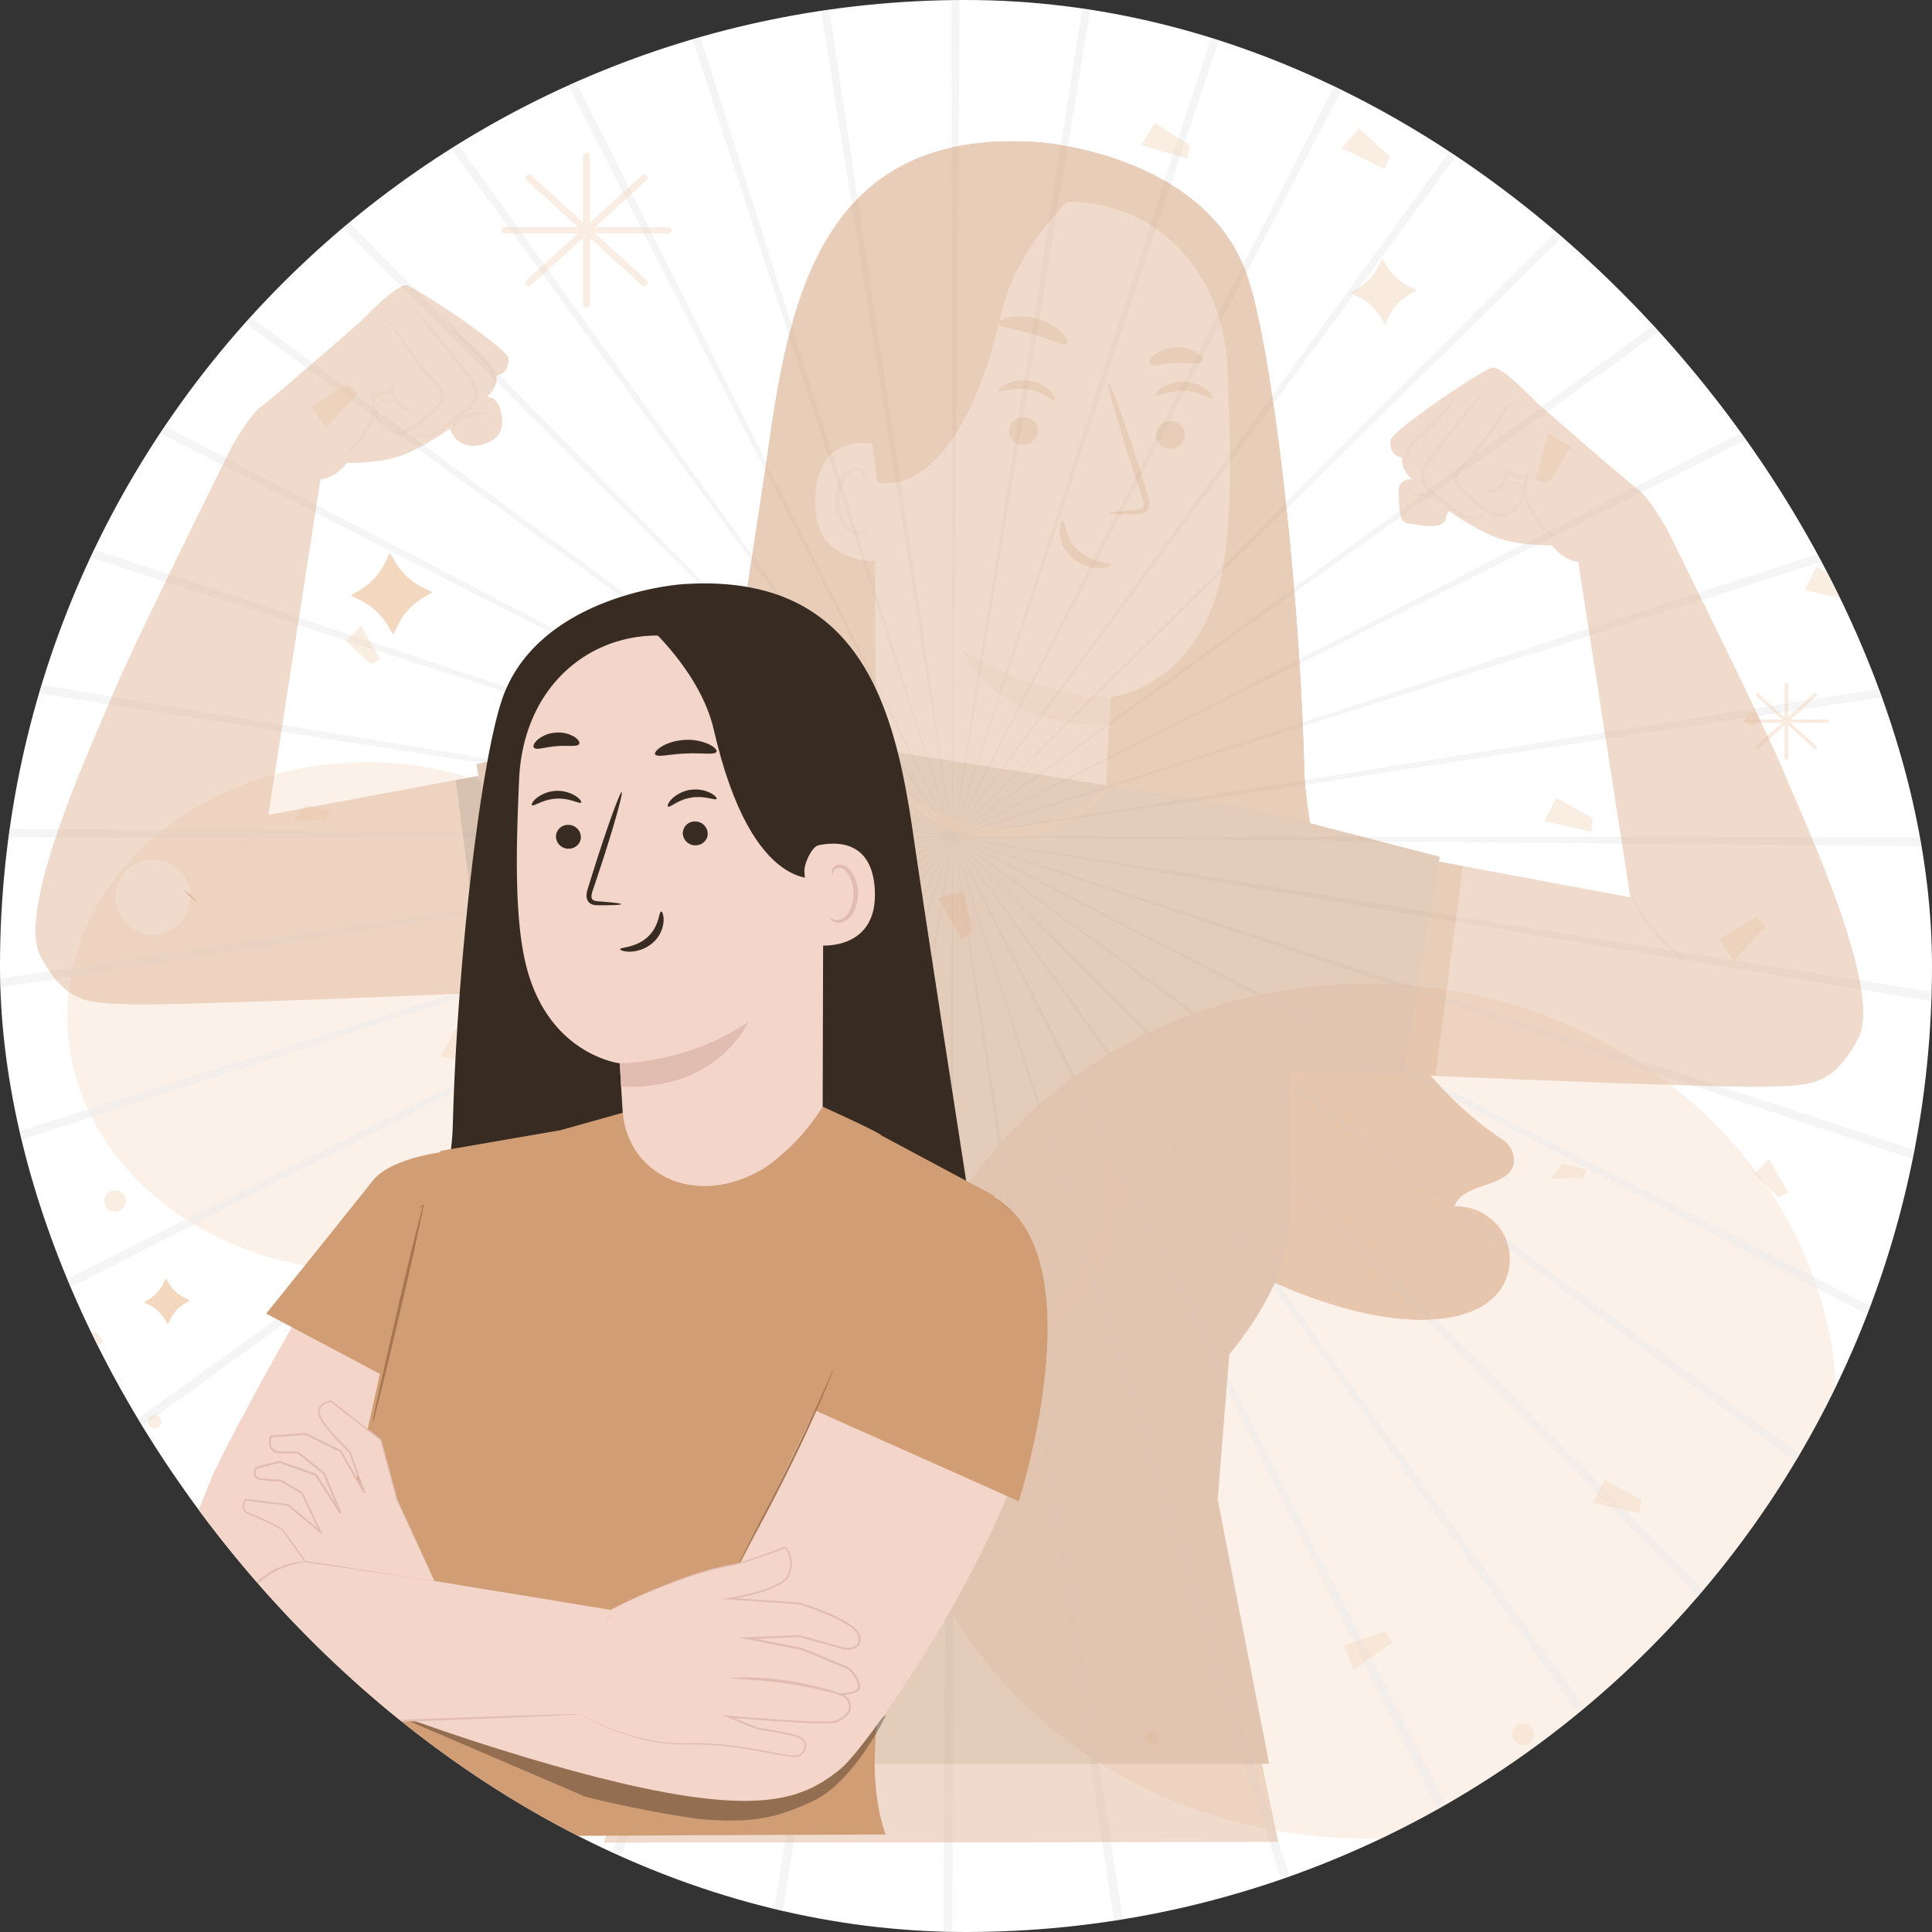 <svg xmlns="http://www.w3.org/2000/svg" width="48" height="48" fill="none"><rect width="100%" height="100%" fill="#333333" stroke="none"/><g clip-path="url(#a)"><rect width="48" height="48" fill="#fff" rx="24"/><g clip-path="url(#b)"><path fill="#F4D7BF" d="M9.103 31.574c4.103 0 7.43-2.83 7.43-6.32s-3.327-6.318-7.43-6.318c-4.104 0-7.431 2.829-7.431 6.319 0 3.49 3.327 6.319 7.43 6.319ZM33.958 45.68c6.452 0 11.683-4.754 11.683-10.62 0-5.864-5.231-10.619-11.683-10.619-6.453 0-11.684 4.755-11.684 10.62 0 5.865 5.231 10.62 11.684 10.62Z" opacity=".35"/><g fill="#EBEBEB" opacity=".5"><path d="M34.376 20.902 15.38 20.72l-5.757-.028-1.566.003c-.175.002-.31.005-.407.005a.9.9 0 0 0-.138.008c0 .003.047.006.138.009l.407.01c.364.004.89.01 1.565.02l5.757.03 18.997.012c7.414 0 14.128.01 18.989.045 2.43.018 4.396.04 5.756.067.68.013 1.207.027 1.565.04.358.015.546.029.546.042 0 .013-.188.025-.547.036-.357.01-.885.018-1.565.025-1.36.012-3.326.015-5.756.007-4.86-.013-11.575-.072-18.988-.149Z"/><path d="M34.228 22.576 15.49 19.442a24630.1 24630.1 0 0 1-5.682-.922l-1.547-.239-.403-.057a.881.881 0 0 0-.138-.014c0 .003.045.014.135.03l.4.074 1.544.263 5.682.926 18.764 2.962c7.325 1.151 13.956 2.203 18.752 2.994 2.397.395 4.337.724 5.676.961.669.119 1.188.215 1.54.284.35.07.534.113.532.126-.003.014-.19-.003-.545-.049-.355-.045-.878-.119-1.55-.218a491.616 491.616 0 0 1-5.689-.887c-4.8-.769-11.423-1.871-18.734-3.1Z"/><path d="M33.82 24.206 15.81 18.16l-5.466-1.805-1.49-.48-.389-.12a.746.746 0 0 0-.134-.035c0 .003.043.02.129.053l.384.135 1.482.503 5.465 1.81L33.855 24.1c7.052 2.29 13.435 4.372 18.046 5.909 2.306.767 4.17 1.397 5.454 1.843.642.222 1.14.399 1.476.523.336.124.51.196.505.209-.004.012-.187-.034-.53-.134-.344-.1-.849-.256-1.497-.46a505.271 505.271 0 0 1-5.477-1.77 2758.146 2758.146 0 0 1-18.013-6.014Z"/><path d="m33.16 25.75-16.833-8.804-5.115-2.642-1.395-.708-.366-.18a.823.823 0 0 0-.127-.056.852.852 0 0 0 .12.07c.084.047.203.11.357.194l1.385.73c1.211.627 2.957 1.53 5.112 2.647l16.913 8.65a2763.015 2763.015 0 0 1 16.891 8.676 507.08 507.08 0 0 1 5.096 2.677c.6.321 1.063.574 1.375.749.313.175.474.273.467.285-.006.012-.179-.062-.502-.216a87.023 87.023 0 0 1-1.406-.69c-1.216-.607-2.97-1.5-5.13-2.611A2785.017 2785.017 0 0 1 33.16 25.75Z"/><path d="m32.267 27.171-15.25-11.326-4.638-3.41a2990.9 2990.9 0 0 0-1.268-.918l-.333-.234a.794.794 0 0 0-.117-.076.832.832 0 0 0 .107.09l.323.247 1.254.937c1.098.81 2.681 1.974 4.636 3.413l15.353 11.188A2746.89 2746.89 0 0 1 47.662 38.29a508.392 508.392 0 0 1 4.614 3.441c.542.411.96.733 1.242.955.28.221.424.344.416.354-.008.011-.167-.09-.463-.292a84.733 84.733 0 0 1-1.28-.9 501.059 501.059 0 0 1-4.66-3.382 2762.5 2762.5 0 0 1-15.264-11.296Z"/><path d="M31.163 28.436 17.86 14.876l-4.052-4.09-1.11-1.104-.292-.284a.877.877 0 0 0-.103-.092.81.81 0 0 0 .091.104l.281.295 1.093 1.12c.96.971 2.341 2.368 4.049 4.093l13.426 13.44A2785.5 2785.5 0 0 1 44.64 41.813c1.706 1.73 3.081 3.138 4.023 4.117.471.49.835.873 1.078 1.136.243.263.366.406.356.415-.01.01-.15-.114-.411-.36-.26-.246-.64-.613-1.125-1.09-.97-.952-2.363-2.34-4.076-4.064a2734.749 2734.749 0 0 1-13.322-13.532Z"/><path d="M29.875 29.514 18.843 14.049l-3.366-4.67-.925-1.263-.244-.326a.82.82 0 0 0-.088-.108.826.826 0 0 0 .074.118l.232.334.905 1.277 3.362 4.673 11.173 15.364c4.365 5.993 8.309 11.426 11.141 15.377a508.571 508.571 0 0 1 3.334 4.692c.39.558.689.992.888 1.29.199.297.298.458.287.466-.01.008-.131-.137-.35-.42-.22-.284-.537-.705-.942-1.251-.81-1.092-1.97-2.68-3.395-4.649-2.85-3.937-6.753-9.4-11.054-15.44Z"/><path d="m28.435 30.378-8.478-17-2.595-5.139c-.308-.601-.55-1.069-.716-1.392l-.19-.36a.866.866 0 0 0-.07-.12.835.835 0 0 0 .055.128l.176.367.694 1.403 2.591 5.14 8.633 16.923a2732.025 2732.025 0 0 1 8.6 16.929 509.795 509.795 0 0 1 2.56 5.156 86.2 86.2 0 0 1 .675 1.413c.15.325.223.498.21.505-.011.006-.108-.156-.28-.47-.172-.314-.42-.78-.735-1.383a502.198 502.198 0 0 1-2.626-5.122 2732.37 2732.37 0 0 1-8.504-16.978Z"/><path d="M26.878 31.005 21.18 12.883 19.427 7.4l-.488-1.487-.132-.386a.778.778 0 0 0-.05-.13.892.892 0 0 0 .033.136l.117.39.464 1.495 1.75 5.484 5.864 18.069c2.294 7.05 4.361 13.438 5.83 18.071.735 2.317 1.32 4.195 1.716 5.495.197.65.347 1.157.444 1.502.097.344.142.527.128.532-.013.004-.082-.17-.203-.508-.12-.338-.292-.837-.508-1.481a490.772 490.772 0 0 1-1.788-5.472 2775.578 2775.578 0 0 1-5.726-18.105Z"/><path d="M25.244 31.38 22.47 12.585l-.87-5.69-.248-1.545-.069-.402a.863.863 0 0 0-.03-.136.887.887 0 0 0 .013.138l.053.404.224 1.55.865 5.69c.755 4.808 1.796 11.44 2.948 18.767a2745.079 2745.079 0 0 1 2.913 18.765c.361 2.403.645 4.35.83 5.696.093.673.161 1.197.203 1.552.042.356.057.544.044.546-.014.002-.055-.182-.121-.534a83.349 83.349 0 0 1-.269-1.542c-.224-1.341-.533-3.284-.904-5.686a2777.277 2777.277 0 0 1-2.807-18.78Z"/><path d="m23.567 31.493.171-18.996.025-5.757-.005-1.565-.006-.407a.9.9 0 0 0-.007-.139.893.893 0 0 0-.01.139l-.008.407-.02 1.565-.027 5.757v18.996c.005 7.415 0 14.129-.033 18.99-.016 2.43-.038 4.396-.063 5.756-.013.68-.027 1.207-.04 1.565-.014.358-.028.546-.041.546-.014 0-.026-.188-.036-.546a90.62 90.62 0 0 1-.026-1.565c-.013-1.36-.017-3.327-.012-5.757.01-4.861.066-11.575.138-18.989Z"/><path d="m21.892 31.346 3.122-18.738.918-5.683.238-1.547.058-.403a.866.866 0 0 0 .013-.138.803.803 0 0 0-.03.135l-.073.4-.262 1.544-.923 5.682-2.95 18.766a2719.381 2719.381 0 0 1-2.982 18.754 502.1 502.1 0 0 1-.957 5.676 85.37 85.37 0 0 1-.283 1.54c-.07.351-.113.535-.126.532-.014-.002.003-.19.048-.544.046-.355.119-.879.218-1.551.198-1.345.5-3.289.882-5.688.767-4.8 1.865-11.424 3.089-18.736Z"/><path d="m20.262 30.939 6.035-18.012 1.801-5.468c.207-.644.367-1.145.479-1.49l.12-.39a.807.807 0 0 0 .035-.133.83.83 0 0 0-.052.128l-.135.384-.502 1.483-1.806 5.466-5.868 18.068a2724.793 2724.793 0 0 1-5.897 18.05 504.233 504.233 0 0 1-1.84 5.454c-.222.643-.398 1.14-.522 1.476-.124.336-.196.51-.208.506-.013-.004.033-.187.133-.53.1-.344.255-.849.458-1.497a491.95 491.95 0 0 1 1.768-5.48c1.512-4.619 3.64-10.987 6-18.015Z"/><path d="m18.719 30.28 8.793-16.838 2.64-5.116.707-1.397.18-.365a.823.823 0 0 0 .056-.127.852.852 0 0 0-.071.119l-.194.358-.729 1.385-2.643 5.114-8.64 16.919a2742.725 2742.725 0 0 1-8.665 16.896 512.684 512.684 0 0 1-2.675 5.098c-.32.6-.572 1.063-.748 1.376-.175.312-.272.473-.284.467-.012-.006.062-.18.216-.503.153-.323.385-.798.688-1.406a511.44 511.44 0 0 1 2.608-5.132c2.22-4.324 5.324-10.277 8.76-16.847Z"/><path d="m17.297 29.388 11.317-15.257 3.406-4.64.917-1.27.235-.332a.793.793 0 0 0 .075-.117.832.832 0 0 0-.089.107l-.247.324-.937 1.254-3.41 4.638-11.177 15.36a2735.195 2735.195 0 0 1-11.2 15.334 509.502 509.502 0 0 1-3.439 4.617c-.41.542-.731.961-.953 1.242-.222.281-.344.425-.355.417-.01-.008.09-.167.292-.463.203-.296.506-.728.9-1.281.79-1.107 1.943-2.7 3.379-4.661a2718.99 2718.99 0 0 1 11.286-15.272Z"/><path d="m16.033 28.285 13.552-13.312 4.087-4.054 1.103-1.11.284-.292a.865.865 0 0 0 .092-.104.812.812 0 0 0-.104.092l-.295.28-1.12 1.094-4.09 4.051-13.43 13.435A2789.139 2789.139 0 0 1 2.662 41.77a512.9 512.9 0 0 1-4.114 4.026c-.49.471-.872.835-1.135 1.078-.263.243-.406.366-.415.357-.01-.01.114-.151.36-.412.246-.26.612-.64 1.088-1.126.952-.97 2.34-2.365 4.062-4.079 3.445-3.43 8.23-8.138 13.524-13.33Z"/><path d="M14.951 26.999 30.41 15.957l4.668-3.369 1.262-.925.325-.245a.862.862 0 0 0 .108-.087.851.851 0 0 0-.118.074l-.334.231-1.277.906-4.67 3.366L15.017 27.09A2769.407 2769.407 0 0 1-.353 38.24a512.046 512.046 0 0 1-4.691 3.338c-.557.39-.992.689-1.29.889-.297.199-.457.298-.465.287-.008-.011.137-.131.42-.35.284-.22.705-.538 1.25-.943 1.092-.811 2.68-1.972 4.648-3.398A2725.42 2725.42 0 0 1 14.95 26.999Z"/><path d="m14.088 25.56 16.995-8.488 5.137-2.598 1.392-.717.36-.19a.872.872 0 0 0 .12-.071.84.84 0 0 0-.128.055l-.367.176-1.403.695-5.139 2.595L14.14 25.66c-6.6 3.38-12.581 6.43-16.924 8.612a502.683 502.683 0 0 1-5.155 2.562 83.64 83.64 0 0 1-1.412.676c-.325.15-.499.223-.505.21-.006-.011.155-.108.47-.28.313-.172.78-.42 1.381-.735 1.205-.63 2.955-1.53 5.121-2.63a2769.496 2769.496 0 0 1 16.973-8.515Z"/><path d="m13.459 24.003 18.118-5.708 5.482-1.758c.642-.21 1.142-.375 1.487-.489l.385-.131a.8.8 0 0 0 .13-.05.856.856 0 0 0-.135.033l-.39.117-1.495.465-5.483 1.753-18.065 5.876a2723.165 2723.165 0 0 1-18.068 5.841 499.242 499.242 0 0 1-5.494 1.72c-.65.197-1.156.348-1.5.445-.345.097-.528.142-.532.129-.004-.013.17-.083.508-.204.336-.121.835-.293 1.48-.51a502.038 502.038 0 0 1 5.471-1.79 2711.9 2711.9 0 0 1 18.1-5.739Z"/><path d="M-12.92 26.364c.351-.067.871-.158 1.541-.27a501.16 501.16 0 0 1 5.685-.908c4.803-.746 11.443-1.737 18.778-2.819l18.791-2.787 5.69-.873 1.546-.25.401-.069a.877.877 0 0 0 .136-.029.887.887 0 0 0-.138.013l-.403.053-1.55.225-5.69.869-18.765 2.959A2733.27 2733.27 0 0 1-5.66 25.403c-2.403.363-4.35.647-5.696.834-.673.093-1.197.161-1.553.204"/><path d="M-13.338 20.607c.357-.01.885-.02 1.565-.027 1.36-.014 3.326-.019 5.756-.015 4.86.008 11.575.059 18.989.126l18.996.16 5.757.02 1.565-.005.407-.007a.884.884 0 0 0 .139-.007.92.92 0 0 0-.139-.01l-.407-.008-1.565-.018-5.757-.024-18.996.011c-7.414.01-14.129.009-18.99-.021-2.43-.015-4.396-.035-5.756-.06a89.127 89.127 0 0 1-1.565-.038"/><path d="m13.115 19.018 18.74 3.11 5.684.914 1.547.238.403.056a.856.856 0 0 0 .139.014.802.802 0 0 0-.136-.03l-.4-.073-1.544-.261-5.683-.919-18.768-2.939a2741.555 2741.555 0 0 1-18.755-2.97 506.36 506.36 0 0 1-5.677-.953 82.675 82.675 0 0 1-1.54-.282c-.351-.07-.534-.112-.532-.126.002-.013.19.004.545.049.355.045.878.118 1.55.216 1.346.198 3.29.498 5.69.88 4.8.762 11.424 1.856 18.737 3.076Z"/><path d="m13.52 17.387 18.016 6.023 5.47 1.798 1.49.478.39.12a.86.86 0 0 0 .134.035.832.832 0 0 0-.13-.052l-.383-.135-1.483-.501-5.467-1.802-18.072-5.857C6.43 15.214.045 13.14-4.569 11.608a507.288 507.288 0 0 1-5.456-1.836 84.225 84.225 0 0 1-1.476-.521c-.337-.124-.51-.195-.507-.208.005-.013.187.033.53.133.345.1.85.255 1.498.458 1.298.406 3.17 1.008 5.48 1.764 4.62 1.508 10.99 3.633 18.02 5.989Z"/><path d="m14.178 15.843 16.845 8.782 5.118 2.636 1.397.707.365.18c.083.04.126.058.128.056a.834.834 0 0 0-.12-.072l-.358-.193-1.386-.728-5.115-2.64-16.924-8.629A2788.371 2788.371 0 0 1-2.774 7.287a510.1 510.1 0 0 1-5.1-2.671c-.6-.32-1.063-.572-1.376-.747-.312-.174-.473-.272-.467-.284.007-.012.18.062.503.215.324.154.798.385 1.407.688 1.217.606 2.97 1.496 5.133 2.605 4.325 2.218 10.28 5.317 16.852 8.75Z"/><path d="m15.07 14.42 15.265 11.307 4.643 3.404 1.269.916.333.234a.856.856 0 0 0 .117.076.87.87 0 0 0-.107-.09l-.324-.247-1.254-.935-4.64-3.407L15.003 14.51c-6-4.354-11.429-8.306-15.341-11.19a504.022 504.022 0 0 1-4.62-3.436c-.542-.41-.96-.73-1.242-.952-.281-.221-.425-.344-.417-.354.008-.011.168.09.463.291.296.202.728.505 1.282.9 1.108.788 2.7 1.94 4.664 3.375C3.718 6.01 9.116 10.002 15.07 14.42Z"/><path d="M16.175 13.153c5.2 5.29 9.908 10.075 13.32 13.544l4.056 4.085 1.112 1.102c.125.123.222.216.292.284a.873.873 0 0 0 .104.093.818.818 0 0 0-.092-.105l-.281-.294-1.094-1.12-4.054-4.087-13.443-13.423C10.845 7.998 6.097 3.25 2.681-.207A498.379 498.379 0 0 1-1.348-4.32c-.472-.49-.835-.872-1.079-1.134-.243-.263-.366-.406-.357-.415.01-.01.151.115.412.36s.64.612 1.127 1.088c.971.95 2.366 2.337 4.081 4.06a2792.28 2792.28 0 0 1 13.339 13.514Z"/><path d="m17.457 12.075 11.051 15.45 3.372 4.666c.4.545.711.97.927 1.262l.244.325c.056.073.086.11.088.108a.826.826 0 0 0-.074-.117l-.232-.335-.906-1.276-3.37-4.668-11.191-15.35A2729.752 2729.752 0 0 1 6.206-3.223a508.26 508.26 0 0 1-3.34-4.689 88.3 88.3 0 0 1-.89-1.288c-.2-.298-.299-.458-.288-.466.011-.008.132.137.351.42.22.283.538.704.944 1.25.811 1.09 1.973 2.677 3.4 4.645a2768.32 2768.32 0 0 1 11.074 15.425Z"/><path d="m18.897 11.209 8.5 16.989 2.6 5.135.718 1.392.191.359c.044.08.068.121.07.12a.831.831 0 0 0-.055-.127l-.176-.367-.696-1.402-2.597-5.138-8.655-16.91a2726.802 2726.802 0 0 1-8.622-16.92 493.205 493.205 0 0 1-2.566-5.152 80.678 80.678 0 0 1-.676-1.412c-.151-.325-.224-.499-.212-.505.012-.006.109.156.281.47.173.313.421.779.737 1.381a508.456 508.456 0 0 1 2.633 5.12 2759.778 2759.778 0 0 1 8.525 16.967Z"/><path d="m20.452 10.58 5.721 18.114 1.761 5.481.49 1.487.132.385c.03.087.048.13.05.13a.875.875 0 0 0-.034-.135l-.117-.39-.466-1.495-1.757-5.482-5.886-18.061A2748.961 2748.961 0 0 1 14.492-7.45a493.033 493.033 0 0 1-1.722-5.493 88.602 88.602 0 0 1-.447-1.5c-.098-.345-.142-.528-.13-.532.014-.004.084.17.205.507.12.337.293.836.51 1.48a504.815 504.815 0 0 1 1.794 5.47 2646.605 2646.605 0 0 1 5.75 18.098Z"/><path d="M22.09 10.203c1.092 7.337 2.081 13.977 2.799 18.79l.876 5.69.25 1.545.07.4c.016.09.026.136.03.136a.856.856 0 0 0-.013-.138l-.054-.403-.226-1.55-.872-5.69-2.972-18.763a2753.487 2753.487 0 0 1-2.937-18.76c-.364-2.403-.65-4.35-.837-5.696A83.307 83.307 0 0 1 18-15.788c-.042-.355-.057-.543-.044-.545.013-.003.055.181.121.533.067.352.158.872.27 1.542.227 1.34.538 3.283.912 5.684.75 4.803 1.744 11.443 2.831 18.777Z"/><path d="m23.765 10.087-.148 18.996-.016 5.757.006 1.565.006.407a.79.79 0 0 0 .009.14.91.91 0 0 0 .008-.14l.01-.407.016-1.565.02-5.757-.023-18.996c-.015-7.415-.017-14.129.01-18.99.012-2.43.032-4.396.055-5.756.012-.68.025-1.207.038-1.565.014-.358.027-.546.04-.546.014 0 .026.188.038.546.01.358.02.886.027 1.565.015 1.36.021 3.327.019 5.757a2872.16 2872.16 0 0 1-.115 18.99Z"/><path d="M25.438 10.232 22.34 28.974l-.91 5.684-.237 1.547-.057.403a.775.775 0 0 0-.013.139.794.794 0 0 0 .03-.136l.073-.4.26-1.544.915-5.683 2.927-18.77c1.136-7.327 2.176-13.96 2.958-18.757.39-2.399.715-4.339.95-5.678.117-.67.212-1.189.28-1.54.07-.351.112-.535.126-.533.014.002-.003.19-.048.545-.044.355-.117.878-.215 1.55-.197 1.346-.495 3.29-.876 5.69-.76 4.801-1.85 11.426-3.065 18.74Z"/><path d="m27.07 10.637-6.012 18.02-1.795 5.47-.476 1.491-.12.39a.873.873 0 0 0-.035.134c.003.001.02-.042.052-.129l.134-.384.5-1.483 1.8-5.468 5.844-18.075a2723.843 2723.843 0 0 1 5.874-18.058c.763-2.307 1.39-4.172 1.833-5.457.221-.643.397-1.14.52-1.476.124-.336.195-.511.208-.507.013.005-.033.187-.133.531-.1.344-.254.849-.456 1.498a493.39 493.39 0 0 1-1.76 5.48c-1.507 4.62-3.627 10.991-5.979 18.023Z"/><path d="m28.614 11.293-8.77 16.85-2.634 5.12-.705 1.398-.18.365a.827.827 0 0 0-.055.127.845.845 0 0 0 .07-.12c.047-.084.111-.204.194-.358l.727-1.386 2.637-5.117 8.618-16.93c3.358-6.61 6.409-12.59 8.643-16.907a503.723 503.723 0 0 1 2.668-5.101c.32-.6.571-1.064.746-1.377.175-.312.272-.473.284-.467.012.006-.062.179-.215.503-.153.323-.384.798-.687 1.407a505.63 505.63 0 0 1-2.601 5.135 2833.1 2833.1 0 0 1-8.74 16.858Z"/><path d="M30.038 12.184 18.74 27.456l-3.4 4.645-.916 1.27-.234.333a.847.847 0 0 0-.076.117.893.893 0 0 0 .09-.107l.246-.324.935-1.255 3.404-4.642 11.158-15.375c4.35-6.004 8.299-11.435 11.18-15.35a510.223 510.223 0 0 1 3.433-4.62c.41-.543.73-.962.952-1.244.221-.28.343-.425.354-.417.011.008-.089.168-.29.463a83.11 83.11 0 0 1-.9 1.282 500.92 500.92 0 0 1-3.371 4.666 2772.465 2772.465 0 0 1-11.267 15.286Z"/><path d="M31.305 13.286 17.77 26.615l-4.083 4.059-1.101 1.112-.284.292a.864.864 0 0 0-.092.104.814.814 0 0 0 .104-.092l.295-.28 1.118-1.096 4.085-4.056 13.414-13.452A2733.658 2733.658 0 0 1 44.658-.216a515.394 515.394 0 0 1 4.11-4.031c.488-.472.87-.837 1.133-1.08.262-.244.405-.367.415-.358.01.01-.115.152-.36.413-.245.26-.611.64-1.087 1.126-.95.972-2.336 2.368-4.057 4.085-3.44 3.434-8.22 8.148-13.507 13.347Z"/><path d="M32.383 14.57 16.939 25.632l-4.664 3.375-1.261.927-.325.245a.967.967 0 0 0-.108.088.851.851 0 0 0 .117-.074l.335-.232 1.275-.908 4.666-3.372L32.317 14.48c5.985-4.377 11.41-8.331 15.356-11.171a511.22 511.22 0 0 1 4.686-3.343c.557-.39.991-.69 1.288-.89.298-.2.458-.299.465-.288.008.01-.136.131-.42.351-.282.22-.703.538-1.248.944-1.09.813-2.676 1.976-4.643 3.404A2746.496 2746.496 0 0 1 32.383 14.57Z"/><path d="m33.251 16.008-16.983 8.51-5.134 2.605-1.39.718-.36.191a.866.866 0 0 0-.12.07.832.832 0 0 0 .127-.054l.367-.177 1.402-.697 5.136-2.6L33.2 15.907a2741.867 2741.867 0 0 1 16.913-8.633c2.17-1.095 3.93-1.972 5.151-2.57.61-.298 1.087-.526 1.411-.677.325-.151.498-.224.505-.212.006.012-.156.108-.47.281-.313.173-.78.422-1.381.738a497.393 497.393 0 0 1-5.118 2.636c-4.33 2.208-10.33 5.22-16.96 8.537Z"/><path d="m33.881 17.564-18.11 5.732-5.48 1.764-1.487.492-.385.132a.86.86 0 0 0-.129.05c0 .003.047-.009.135-.034l.39-.117 1.493-.467c1.3-.418 3.17-1.019 5.481-1.76l18.058-5.9c7.046-2.307 13.43-4.387 18.06-5.864 2.316-.74 4.192-1.329 5.492-1.726.65-.199 1.156-.35 1.5-.448.345-.098.528-.142.532-.13.004.013-.17.084-.508.205a83.86 83.86 0 0 1-1.48.511c-1.288.435-3.156 1.05-5.468 1.798a2705.603 2705.603 0 0 1-18.094 5.762Z"/><path d="M34.257 19.2 15.47 22.012c-2.399.37-4.34.671-5.689.88l-1.545.25-.4.07a.827.827 0 0 0-.137.03c0 .003.047-.001.138-.012l.404-.055 1.549-.226 5.69-.876 18.76-2.983c7.322-1.17 13.953-2.22 18.759-2.95a500.15 500.15 0 0 1 5.695-.84 81.504 81.504 0 0 1 1.552-.207c.355-.042.543-.058.545-.044.002.013-.182.055-.533.122-.352.067-.872.158-1.542.271-1.34.227-3.282.54-5.683.916A2762.02 2762.02 0 0 1 34.257 19.2Z"/></g><path fill="#D44F43" d="M15.426 17.157c.026-.008 1.674-.176 1.674-.176s-.154.7-.767.763c-.612.064-.907-.587-.907-.587Z"/><path fill="#fff" d="M15.757 17.3c.051.026.91-.056 1.026-.102.05-.02.05-.092.063-.19-.327.033-.885.09-1.195.123.029.064.073.153.106.169Z"/><path fill="#E46F60" d="M16.338 17.744a.764.764 0 0 0 .455-.21c-.403-.136-.734.027-.84.152.11.048.238.074.385.058Z"/><g fill="#F4D7BF" opacity=".43"><path d="M28.614 43a.166.166 0 1 1 .012.333.166.166 0 0 1-.012-.332ZM37.842 43.356a.27.27 0 1 0 0-.54.27.27 0 0 0 0 .54ZM38.464 10.776l-.316 1.148.326.067.553-.886-.563-.329ZM33.332 3.676l1.069.525.127-.307-.768-.71-.428.492ZM38.366 20.401l1.162.26.051-.328-.912-.51-.3.578ZM39.52 3.355l.806-.02.086-.198-.588-.162-.303.38ZM34.252 47.335a.166.166 0 1 0-.013-.332.166.166 0 0 0 .013.332ZM28.354 3.604l1.14.34.075-.324-.875-.571-.34.555ZM33.621 41.484l.978-.68-.208-.26-.992.327.222.613ZM17.893 34.943l1.069.525.126-.308-.767-.709-.428.492ZM39.566 37.336l1.162.26.052-.328-.912-.51-.302.578ZM38.527 29.284l.806-.02.086-.198-.588-.162-.304.38ZM23.303 22.307l.587 1.036.279-.183-.236-1.018-.63.165ZM22.912 30.95l1.17.22.04-.33-.929-.478-.28.589ZM41.858 8.272a.166.166 0 1 0-.013-.332.166.166 0 0 0 .013.332ZM43.54 17.692a.166.166 0 1 1 .012.332.166.166 0 0 1-.012-.332ZM43.075 23.884l.8-.882-.26-.207-.893.542.353.547ZM44.833 14.66l1.162.26.05-.329-.91-.51-.302.579ZM43.95 28.8l.483.824-.24.12-.612-.573.368-.371ZM10.962 26.245l1.35.303.06-.382-1.06-.592-.35.671ZM20.11 25.12a.27.27 0 1 0-.001-.541.27.27 0 0 0 0 .54ZM18.117 29.563a.166.166 0 1 0-.013-.333.166.166 0 0 0 .013.333ZM16.664 21.532l.978-.68-.207-.26-.993.327.222.613ZM15.586 41.824a.166.166 0 1 0-.013-.332.166.166 0 0 0 .013.332ZM2.87 30.108a.27.27 0 1 0-.022-.54.27.27 0 0 0 .021.54ZM11.278 41.91l1.162.26.051-.329-.911-.51-.302.578ZM3.851 35.488a.166.166 0 1 0-.013-.332.166.166 0 0 0 .013.332ZM1.604 34.018l.977-.68-.207-.26-.992.327.222.613ZM13.704 31.102l1.162.26.051-.328-.912-.51-.3.578ZM7.296 20.38l.805-.02.086-.198L7.599 20l-.303.38ZM8.556 4.446a.166.166 0 1 1 .013.333.166.166 0 0 1-.013-.333ZM8.093 10.638l.8-.882-.26-.207-.894.542.354.547ZM8.966 15.553l.483.825-.238.12-.613-.573.368-.372Z"/></g><g fill="#F4D7BF" opacity=".44"><path d="M14.572 7.641c-.05 0-.09-.036-.09-.082V3.88c0-.045.04-.081.09-.081.05 0 .09.036.09.081V7.56c0 .045-.04.082-.09.082Z"/><path d="M13.14 7.103a.094.094 0 0 1-.063-.024.077.077 0 0 1 0-.116l2.862-2.601a.097.097 0 0 1 .127 0 .076.076 0 0 1 0 .115L13.205 7.08a.097.097 0 0 1-.064.024Z"/><path d="M16.595 5.802h-4.047c-.05 0-.09-.037-.09-.082 0-.045.04-.082.09-.082h4.047c.05 0 .09.037.09.082 0 .045-.04.082-.09.082Z"/><path d="M16.002 7.103a.093.093 0 0 1-.063-.024l-2.862-2.602a.077.077 0 0 1 0-.115.097.097 0 0 1 .128 0l2.861 2.601a.076.076 0 0 1 0 .116.095.095 0 0 1-.064.024Z"/></g><g fill="#F4D7BF" opacity=".5"><path d="M44.382 18.877c-.025 0-.045-.018-.045-.04v-1.84c0-.022.02-.04.045-.04.025 0 .045.018.045.04v1.84c0 .022-.02.04-.045.04Z"/><path d="M43.665 18.608a.047.047 0 0 1-.032-.012.038.038 0 0 1 0-.058l1.432-1.3a.048.048 0 0 1 .063 0 .038.038 0 0 1 0 .058l-1.431 1.3a.047.047 0 0 1-.032.012Z"/><path d="M45.393 17.957h-2.024c-.025 0-.045-.018-.045-.04 0-.023.02-.042.045-.042h2.024c.025 0 .045.019.045.041 0 .023-.02.041-.045.041Z"/><path d="M45.097 18.608a.048.048 0 0 1-.032-.012l-1.431-1.3a.038.038 0 0 1 0-.058.048.048 0 0 1 .063 0l1.431 1.3a.038.038 0 0 1 0 .058.046.046 0 0 1-.031.012Z"/></g><path fill="#fff" d="M3.77 23.22a.932.932 0 1 0 0-1.863.932.932 0 0 0 0 1.863Z"/><g opacity=".5"><path fill="#EC6E5C" d="m30.898 41.707-.115-.175-13.991-.476-1.79 4.72 16.749-.02-.853-4.05Z"/><path fill="#E0B598" d="m30.898 41.707-.115-.175-13.991-.476-1.79 4.72 16.749-.02-.853-4.05Z"/><path fill="#EC6E5C" d="M37.61 28.803a.638.638 0 0 0-.302-.5c-2.678-1.773-4.695-5.7-4.899-9.026l-.018-.575v-.003c-.154-4.754-.855-10.52-1.483-12.058-1.161-2.839-5.093-3.106-5.093-3.106-5.22-.373-6.152 3.638-6.679 7.291-.327 2.272-1.59 10.387-1.59 10.387l.96.371c1.13 3.35 3.675 6.058 6.983 7.304.962.362 1.777.508 2.16.196a13.132 13.132 0 0 0 5.492 3.335c.843.256 1.727.428 2.604.345.57-.053 1.17-.241 1.51-.701a1.34 1.34 0 0 0 .1-1.398 1.34 1.34 0 0 0-1.222-.687c.197-.642 1.499-.453 1.476-1.175Z"/><path fill="#D19D74" d="M37.61 28.803a.638.638 0 0 0-.302-.5c-2.678-1.773-4.695-5.7-4.899-9.026l-.018-.575v-.003c-.154-4.754-.855-10.52-1.483-12.058-1.161-2.839-5.093-3.106-5.093-3.106-5.22-.373-6.152 3.638-6.679 7.291-.327 2.272-1.59 10.387-1.59 10.387l.96.371c1.13 3.35 3.675 6.058 6.983 7.304.962.362 1.777.508 2.16.196a13.132 13.132 0 0 0 5.492 3.335c.843.256 1.727.428 2.604.345.57-.053 1.17-.241 1.51-.701a1.34 1.34 0 0 0 .1-1.398 1.34 1.34 0 0 0-1.222-.687c.197-.642 1.499-.453 1.476-1.175Z"/><path fill="#E0B598" d="m26.51 5.012-.326-.311-3.53 1.422a.985.985 0 0 0-.93.954l.032 11.498c-.005.78.151 1.455.622 2.076l.496.655c1.13 1.492 3.455 1.37 4.35-.275.062-.115.105-.215.124-.297.02-.103.047-.17.053-.258a18.47 18.47 0 0 0 .11-1.727c.064-1.015.084-1.432.085-1.423 0 0 2.161-.248 2.745-3.023.291-1.38.236-3.278.155-5.146-.114-2.585-1.907-4.148-3.986-4.145Z"/><path fill="#D19D74" d="M25.787 10.706a.359.359 0 0 1-.364.345.343.343 0 0 1-.354-.342.36.36 0 0 1 .364-.345c.198 0 .357.152.354.342ZM29.435 10.804a.359.359 0 0 1-.364.344.344.344 0 0 1-.354-.341.36.36 0 0 1 .363-.345c.2 0 .357.153.355.342ZM30.123 9.896c-.047.045-.308-.17-.695-.188-.385-.024-.678.16-.718.11-.02-.02.03-.103.158-.187a.985.985 0 0 1 1.128.062c.114.097.15.183.127.203ZM26.209 9.936c-.051.04-.29-.2-.672-.259-.38-.063-.691.09-.726.037-.016-.024.04-.1.177-.17a.983.983 0 0 1 .59-.087.948.948 0 0 1 .526.264c.103.107.13.198.105.215ZM27.557 12.746c0-.023.242-.052.633-.082.099-.005.193-.02.213-.087.027-.07-.009-.178-.051-.295l-.254-.766c-.351-1.088-.6-1.982-.556-1.996.044-.013.365.858.716 1.947l.241.768c.032.114.09.245.032.39a.247.247 0 0 1-.17.136c-.064.016-.12.014-.168.014-.393.003-.635-.008-.636-.03Z"/><path fill="#DDAD8D" d="M27.595 17.326s-1.888.027-3.696-1.186c0 0 .845 1.983 3.657 1.861l.039-.675Z"/><path fill="#D19D74" d="M26.512 8.541c-.076.082-.412-.113-.851-.24-.437-.134-.825-.154-.844-.264-.007-.052.09-.118.265-.155.175-.036.428-.034.69.043.263.079.475.215.602.342.127.126.173.235.138.274ZM29.875 8.975c-.06.093-.333.024-.653.044-.32.01-.585.106-.654.02-.03-.043.005-.134.117-.226.11-.091.299-.174.519-.185.22-.01.416.054.534.135.12.08.164.167.137.212Z"/><path fill="#EC6E5C" d="M21.794 11.983s1.977.616 3.096-4.263c.383-1.668 1.929-3.02 1.929-3.02l-.627-.188S22.294 5.61 22.228 5.66c-.066.049-.984 2.016-.984 2.016l.55 4.307Z"/><path fill="#E0B598" d="M22.282 11.802c.01-.209-.206-.712-.41-.754-.545-.113-1.538-.119-1.617 1.276-.108 1.906 1.828 1.622 1.835 1.567.004-.043.157-1.37.192-2.09Z"/><path fill="#DDAD8D" d="M21.548 13.136c-.008-.007-.034.021-.092.044a.334.334 0 0 1-.248-.009c-.197-.085-.349-.415-.338-.759.005-.173.05-.337.12-.47.066-.136.161-.228.264-.24a.169.169 0 0 1 .19.102c.023.055.01.092.019.096.005.005.043-.03.032-.109a.212.212 0 0 0-.069-.124.253.253 0 0 0-.18-.06c-.148.003-.288.13-.364.277-.084.147-.14.33-.145.525-.01.385.166.755.438.85a.356.356 0 0 0 .306-.033c.061-.044.073-.087.067-.09Z"/><path fill="#D19D74" d="M21.794 11.983s1.977.616 3.096-4.263c.383-1.668 1.929-3.02 1.929-3.02l-.627-.188S22.294 5.61 22.228 5.66c-.066.049-.984 2.016-.984 2.016l.55 4.307Z"/><path fill="#EC6E5C" d="M26.408 12.956c.063 0 .043.418.387.733.343.317.792.292.792.35.005.027-.104.077-.292.072a1.045 1.045 0 0 1-.663-.268.91.91 0 0 1-.297-.614c-.008-.176.044-.277.073-.273Z"/><path fill="#D19D74" d="M26.408 12.956c.063 0 .043.418.387.733.343.317.792.292.792.35.005.027-.104.077-.292.072a1.045 1.045 0 0 1-.663-.268.91.91 0 0 1-.297-.614c-.008-.176.044-.277.073-.273Z"/><path fill="#E0B598" d="M41.382 13.079s2.549 5.127 2.981 6.204c.375.932 2.445 5.301 1.805 6.513-.64 1.212-1.209 1.15-2.1 1.198-.893.05-6.696-.19-8.2-.253-1.916-.08-4.021-.623-4.021-.623l.987-5.252 7.672 1.427-1.296-8.336 2.172-.878Z"/><path fill="#E0B598" d="M41.398 13.117s-.443-.785-.716-.973c-.274-.188-2.498-2.138-2.498-2.138s-.872-.924-1.112-.873c-.24.051-2.515 1.574-2.531 1.814-.017.24.102.376.24.41.136.035-.07.188.29.548 0 0-.342-.018-.325.308.017.325 0 .77.222.787.222.017.924.222.958-.154l.068-.154s.6.428 1.147.65c.547.223 1.42.206 1.42.206s.24.359.65.41c.41.05 2.187-.841 2.187-.841Z"/><path fill="#DDAD8D" d="M37.987 11.712c-.007-.006-.083.08-.119.257-.038.174-.017.431.102.676.12.244.288.423.41.543.124.12.208.187.216.179.01-.01-.06-.092-.17-.221-.11-.13-.264-.31-.376-.54a1.172 1.172 0 0 1-.12-.627c.017-.166.07-.26.057-.267ZM36.94 12.164c-.005.003-.002.019.018.037.02.018.06.032.105.03a.425.425 0 0 0 .29-.171.493.493 0 0 0 .106-.317c-.005-.087-.033-.134-.043-.13-.013.003-.008.053-.02.127a.585.585 0 0 1-.113.265.462.462 0 0 1-.228.163c-.07.02-.106-.012-.116-.004Z"/><path fill="#DDAD8D" d="M37.793 9.987c.004-.002-.081-.041-.218.017a.555.555 0 0 0-.203.164c-.066.078-.123.177-.191.28a8.294 8.294 0 0 1-.856 1.087c-.06.065-.129.136-.169.233a.34.34 0 0 0 .033.308c.054.09.127.156.195.22.069.062.139.122.209.18.143.112.277.218.428.303.075.04.161.07.248.068a.483.483 0 0 0 .234-.07.827.827 0 0 0 .3-.297.4.4 0 0 0 .026-.348.259.259 0 0 0-.206-.162.22.22 0 0 0-.162.038c-.03.024-.039.043-.037.044.003.01.058-.072.193-.048a.22.22 0 0 1 .167.147.352.352 0 0 1-.036.3c-.06.1-.16.194-.28.262a.42.42 0 0 1-.2.056.447.447 0 0 1-.209-.062 3.43 3.43 0 0 1-.411-.299 4.968 4.968 0 0 1-.205-.177.946.946 0 0 1-.179-.2.25.25 0 0 1-.027-.23c.03-.076.09-.142.15-.207a7.175 7.175 0 0 0 .845-1.112c.067-.107.12-.207.178-.284a.547.547 0 0 1 .18-.163c.121-.063.203-.039.203-.048Z"/><path fill="#DDAD8D" d="M37.39 11.622c-.01.005 0 .046.038.099a.45.45 0 0 0 .206.148c.095.034.189.034.252.018.064-.015.096-.04.092-.052-.008-.024-.152.013-.315-.048-.164-.057-.251-.178-.273-.165ZM36.897 9.679a.752.752 0 0 0-.13.135c-.08.09-.193.223-.332.389l-.482.584-.282.346c-.096.12-.205.243-.287.395-.082.147-.12.343-.036.5.08.153.214.242.324.329.23.17.423.335.613.452.096.055.195.09.286.092.091.003.168-.02.223-.052.112-.067.125-.148.12-.146-.007-.006-.031.065-.136.115a.402.402 0 0 1-.204.034.593.593 0 0 1-.257-.097c-.174-.116-.37-.29-.595-.462-.11-.089-.233-.177-.296-.304-.067-.126-.039-.283.036-.42.075-.139.18-.26.276-.382l.279-.35.467-.596c.132-.17.238-.31.31-.406a.74.74 0 0 0 .103-.156ZM36.155 9.855c-.022-.016-.301.416-.77.83-.118.104-.232.207-.32.317a.88.88 0 0 0-.175.33c-.056.215.017.346.023.339.015-.003-.03-.13.037-.32a.91.91 0 0 1 .177-.298c.086-.1.198-.198.316-.303.238-.211.424-.434.544-.604.12-.17.178-.286.168-.291Z"/><path fill="#DDAD8D" d="M35.081 12.293c0 .031.251 0 .522.092a.72.72 0 0 1 .296.199c.062.07.085.127.098.122.01-.002.008-.07-.047-.159a.625.625 0 0 0-.317-.245.944.944 0 0 0-.393-.047c-.1.008-.16.026-.159.038ZM40.526 22.24c-.01.004.029.12.118.292a3.582 3.582 0 0 0 .97 1.162c.155.118.26.177.267.168.016-.022-.373-.303-.747-.754-.376-.447-.584-.88-.608-.868Z"/><path fill="#D19D74" d="m34.882 26.665.87-5.257.593.11-.684 5.213-.78-.066Z"/><path fill="#E0B598" d="M5.79 11.032s-2.548 5.127-2.98 6.204c-.376.933-2.446 5.302-1.806 6.514.64 1.212 1.209 1.149 2.1 1.198.893.049 6.696-.19 8.2-.253 1.916-.08 4.021-.623 4.021-.623l-.987-5.253-7.672 1.427 1.296-8.335-2.172-.879Z"/><path fill="#E0B598" d="M5.775 11.07s.443-.785.716-.973C6.765 9.91 8.99 7.96 8.99 7.96s.872-.923 1.112-.872c.24.05 2.514 1.573 2.531 1.813.017.24-.102.377-.24.41-.136.035.07.189-.29.548 0 0 .24-.006.325.308.08.302.096.608-.222.787-.242.136-.819.273-1.02-.293l-.007-.014s-.598.427-1.146.65c-.547.222-1.42.205-1.42.205s-.24.36-.65.411c-.41.05-2.187-.842-2.187-.842Z"/><path fill="#DDAD8D" d="M9.186 9.665c.007-.005.082.081.12.258.038.174.017.43-.103.676a2.03 2.03 0 0 1-.41.543c-.124.12-.208.186-.216.178-.009-.009.06-.091.17-.22.11-.131.264-.311.377-.54.111-.228.14-.463.12-.628-.019-.165-.072-.26-.058-.267ZM10.233 10.117c.004.003.002.019-.019.037a.152.152 0 0 1-.105.03.425.425 0 0 1-.29-.171.493.493 0 0 1-.106-.316c.005-.087.033-.134.043-.131.013.003.008.053.02.128a.585.585 0 0 0 .113.265.463.463 0 0 0 .228.163c.07.02.106-.012.116-.005Z"/><path fill="#DDAD8D" d="M9.38 7.94c-.004-.002.081-.04.218.018.067.028.14.084.204.163.065.079.122.177.19.28a8.28 8.28 0 0 0 .856 1.087c.06.066.13.136.17.233a.34.34 0 0 1-.034.308c-.053.09-.127.157-.195.22a4.518 4.518 0 0 1-.209.18 3.34 3.34 0 0 1-.428.303.518.518 0 0 1-.248.068.482.482 0 0 1-.233-.07.827.827 0 0 1-.3-.296.4.4 0 0 1-.027-.348.258.258 0 0 1 .207-.163.22.22 0 0 1 .161.038c.031.024.04.043.037.045-.002.01-.058-.073-.193-.049a.22.22 0 0 0-.166.147.351.351 0 0 0 .035.3c.06.1.161.194.281.263a.42.42 0 0 0 .198.056c.07 0 .142-.025.21-.063.136-.078.274-.188.412-.298.069-.057.137-.116.204-.178a.941.941 0 0 0 .179-.2.25.25 0 0 0 .027-.23.72.72 0 0 0-.15-.207 7.184 7.184 0 0 1-.845-1.112c-.067-.107-.12-.207-.177-.283a.548.548 0 0 0-.18-.164c-.122-.063-.204-.039-.204-.048Z"/><path fill="#DDAD8D" d="M9.783 9.576c.01.005.001.046-.038.099a.45.45 0 0 1-.205.148.451.451 0 0 1-.253.018c-.064-.015-.096-.041-.092-.052.008-.024.153.013.315-.049.164-.057.25-.178.273-.164ZM10.275 7.632a.752.752 0 0 1 .13.136c.08.09.194.223.332.388l.482.584.282.347c.096.12.206.243.287.395.082.146.12.343.036.5-.08.153-.214.242-.324.329-.23.17-.423.335-.612.452a.625.625 0 0 1-.287.092.422.422 0 0 1-.222-.052c-.112-.067-.125-.148-.122-.146.008-.006.032.065.138.115.051.024.122.04.203.034a.591.591 0 0 0 .258-.097c.173-.116.369-.29.594-.462.11-.089.233-.178.297-.304.066-.126.038-.283-.037-.42-.074-.139-.18-.26-.276-.382-.096-.12-.19-.237-.278-.35l-.468-.596c-.132-.17-.237-.31-.309-.407a.768.768 0 0 1-.104-.156ZM11.017 7.808c.022-.015.3.416.77.83.118.105.232.207.32.317.09.109.149.227.175.331.056.214-.017.346-.023.338-.015-.002.03-.13-.037-.32a.91.91 0 0 0-.177-.297c-.086-.101-.198-.198-.316-.303a3.67 3.67 0 0 1-.544-.604c-.12-.17-.178-.286-.168-.292Z"/><path fill="#DDAD8D" d="M12.141 10.28c0 .032-.25.002-.521.093a.72.72 0 0 0-.297.199c-.061.07-.085.127-.098.122-.01-.002-.007-.07.048-.159a.625.625 0 0 1 .317-.245.943.943 0 0 1 .393-.047c.1.009.16.026.158.038Z"/><path fill="#DDAD8D" d="M6.647 20.194c.01.004-.03.119-.118.292a3.58 3.58 0 0 1-.97 1.162c-.155.118-.26.177-.267.168-.017-.023.372-.303.746-.754.377-.448.584-.88.609-.868Z" opacity=".3"/><path fill="#040000" d="m12.885 24.556-.993-5.282-.568.106.678 5.268.883-.092Z" opacity=".2"/><path fill="#C99978" d="M16.57 37.938s-1.246-8.471-1.243-9.698c.001-.484-.258-3.664-.258-3.664l-2.149.193-1.088-5.79s4.27-.765 5.417-.826c1.143-.06 5.01.531 5.01.531l6.869 1.084s1.903.305 1.883.286l4.76 1.232-.896 5.417-2.834-.11.018 3.427c-.037.259.185 1.554-1.518 3.628l-.287 3.608 1.278 6.565H15.758l.813-5.883Z"/><path fill="#D19D74" d="M27.52 19.514c.014.009-.024.107-.137.254a2.368 2.368 0 0 1-.583.525c-.278.183-.649.349-1.082.434-.11.017-.22.04-.334.053-.115.008-.233.021-.352.025-.12-.001-.24 0-.364-.004l-.376-.038a3.428 3.428 0 0 1-1.344-.49 3.205 3.205 0 0 1-.852-.796 2.94 2.94 0 0 1-.382-.681c-.066-.172-.08-.275-.064-.28.016-.005.062.084.152.238.09.154.227.373.432.613s.48.499.835.71c.354.212.786.37 1.26.438.472.07.938.055 1.346-.014.409-.068.76-.206 1.034-.36a3.06 3.06 0 0 0 .602-.438c.13-.121.193-.198.208-.189Z"/><path fill="#D19D74" d="M27.517 28.54c.027-.008.159.322.187.89.015.282-.003.622-.077.991-.074.37-.21.765-.416 1.15-.21.382-.468.711-.737.974a4.02 4.02 0 0 1-.79.605c-.491.285-.84.354-.848.327-.014-.037.306-.165.753-.476a4.586 4.586 0 0 0 1.402-1.55c.393-.724.523-1.48.537-2.02.017-.544-.051-.882-.011-.89Z" opacity=".3"/></g><path fill="#382B22" d="M6.757 36.321a.55.55 0 0 1 .26-.432c2.31-1.529 4.052-4.919 4.228-7.789l.015-.496v-.002c.134-4.103.738-9.08 1.28-10.406 1.002-2.45 4.396-2.68 4.396-2.68 4.504-.322 5.309 3.14 5.764 6.292.282 1.96 1.372 8.963 1.372 8.963l-.828.321c-.975 2.89-3.172 5.228-6.026 6.303-.83.313-1.534.438-1.864.17a11.333 11.333 0 0 1-4.74 2.877c-.728.221-1.49.37-2.247.298-.492-.046-1.01-.208-1.303-.605a1.156 1.156 0 0 1-.086-1.207c.202-.374.63-.615 1.055-.592-.171-.554-1.295-.39-1.276-1.015Z"/><path fill="#F4D5C9" d="m16.336 15.79.282-.268 3.045 1.227a.85.85 0 0 1 .803.823l-.027 9.923c.004.673-.131 1.256-.537 1.792l-.428.565c-.975 1.288-2.981 1.182-3.753-.237a1.079 1.079 0 0 1-.108-.256c-.016-.089-.04-.147-.045-.222-.09-.798-.096-1.49-.096-1.49-.054-.877-.072-1.237-.073-1.229 0 0-1.865-.214-2.369-2.609-.25-1.19-.204-2.829-.133-4.441.098-2.232 1.645-3.58 3.439-3.578Z"/><path fill="#382B22" d="M16.964 20.705a.31.31 0 0 0 .314.297c.17 0 .308-.131.305-.295a.31.31 0 0 0-.314-.297.296.296 0 0 0-.305.295ZM13.813 20.789a.31.31 0 0 0 .314.297c.17 0 .307-.13.305-.295a.31.31 0 0 0-.314-.297.297.297 0 0 0-.306.295ZM13.219 20.005c.04.039.266-.146.6-.162.332-.021.585.138.619.096.017-.02-.026-.09-.136-.163a.851.851 0 0 0-.974.054c-.098.083-.13.158-.11.175ZM16.596 20.04c.045.034.25-.174.58-.224.328-.055.597.078.626.032.015-.02-.035-.087-.152-.148a.85.85 0 0 0-.963.153c-.089.094-.112.172-.09.186ZM15.432 22.464c.001-.019-.207-.044-.545-.07-.086-.005-.167-.018-.184-.075-.023-.06.008-.154.044-.255l.219-.66c.303-.94.518-1.711.48-1.723-.038-.012-.315.74-.617 1.68l-.209.663c-.027.099-.077.211-.027.336.026.063.09.106.146.118.055.013.103.012.145.013.339.001.548-.008.548-.027Z"/><path fill="#E1BCB1" d="M15.398 26.417s1.628.023 3.189-1.025c0 0-.73 1.712-3.156 1.607l-.033-.582Z"/><path fill="#382B22" d="M16.424 22.646c-.054 0-.037.36-.333.633-.296.273-.684.252-.684.302-.004.023.09.066.252.063a.9.9 0 0 0 .572-.232.784.784 0 0 0 .256-.53c.007-.152-.038-.24-.063-.236ZM16.277 18.741c.047.085.37-.008.763-.02.394-.021.723.044.762-.044.017-.042-.05-.118-.19-.186a1.267 1.267 0 0 0-.587-.109c-.236.01-.443.08-.575.159-.133.078-.193.16-.173.2ZM13.264 18.574c.062.073.288-.017.564-.035.275-.027.512.026.562-.056.021-.04-.02-.113-.125-.18a.784.784 0 0 0-.465-.1.78.78 0 0 0-.442.174c-.093.082-.122.162-.094.197Z"/><path fill="#382B22" d="M20.405 21.807s-1.706.531-2.672-3.68c-.33-1.44-1.665-2.605-1.665-2.605l.542-.163s3.364.948 3.42.99c.057.043.85 1.74.85 1.74l-.475 3.718Z"/><path fill="#F4D5C9" d="M19.985 21.65c-.009-.18.177-.614.354-.65.47-.098 1.327-.103 1.395 1.1.093 1.645-1.577 1.4-1.583 1.353a36.08 36.08 0 0 1-.166-1.803Z"/><path fill="#E1BCB1" d="M20.618 22.801c.007-.005.03.019.08.038.048.02.13.03.214-.008.17-.073.3-.357.292-.654a.945.945 0 0 0-.104-.406c-.057-.117-.14-.197-.228-.207a.147.147 0 0 0-.165.087c-.02.048-.007.08-.015.083-.005.005-.037-.025-.028-.094a.182.182 0 0 1 .06-.107.217.217 0 0 1 .155-.05c.128.001.248.112.314.238.073.127.12.284.125.453.009.332-.143.652-.377.734a.307.307 0 0 1-.265-.029c-.053-.038-.064-.075-.058-.078Z"/><path fill="#263138" d="M20.599 33.675c.005.003.044-.056.113-.164.07-.108.168-.264.295-.454.252-.38.616-.898 1.06-1.434.448-.533.897-.978 1.263-1.25.362-.278.626-.387.618-.4a.998.998 0 0 0-.184.074c-.061.024-.127.067-.206.112-.08.044-.166.104-.26.17-.378.265-.838.709-1.288 1.246-.448.54-.806 1.064-1.048 1.453a9.415 9.415 0 0 0-.275.468c-.06.113-.092.177-.088.179Z"/><path fill="#D19D74" d="m21.962 41.843 2.727-12.141-2.783-1.488c-.058-.083-1.467-.719-1.467-.719a5.22 5.22 0 0 1-1.444 1.524c-1.687 1.02-3.379.188-3.523-1.373l-1.544.433-2.982.515S8.517 34.923 8.839 37.4c.322 2.477-.127 6.76-.127 6.76l-.25 1.416 2.535.052h.416l5.653-.031 4.934-.02c-.58-1.673-.038-3.733-.038-3.733Z"/><path fill="#F4D5C9" d="M6.79 42.87c-.977.036-1.918-.453-2.392-1.308a1.87 1.87 0 0 1-.252-.909c0-1.318.82-3.21 1.093-3.89.393-.983 4.138-7.779 4.588-7.682.45.096.695.131.695.131L8.39 38.884l6.782 1.113-.745 2.591-7.637.282Z"/><path fill="#D19D74" d="m6.614 32.636 3.447 1.828 1.139-5.87s-1.46.13-1.942.743-2.644 3.299-2.644 3.299Z"/><path fill="#F4D5C9" d="m10.793 39.279-.928-2.016-.406-1.491-1.234-.957s-.41.048-.282.366c.127.317.746.889.746.889l.366 1.019-.594-1.035-.868-.43-.857.064s-.159.382.238.397h.429l.65.524.408.985-.614-.953-.905-.321-.572.147s-.158.254.127.285c.286.032.477.032.477.032l.524.305.46.965-.81-.667-1.047-.125s-.175.252.095.347c.27.096.81.382.81.382l.583.806 3.204.482Z"/><path fill="#E1BCB1" d="m10.793 39.279-3.206-.466H7.58l-.004-.006-.585-.805.006.005a11.593 11.593 0 0 0-.575-.282c-.05-.023-.101-.045-.153-.066-.05-.023-.107-.035-.16-.07a.19.19 0 0 1-.084-.164.352.352 0 0 1 .06-.174l.005-.01h.013l1.048.125h.006l.005.005.811.666-.035.027-.46-.965.008.01-.524-.305.012.004a4.959 4.959 0 0 1-.429-.027c-.068-.008-.163-.01-.218-.088a.17.17 0 0 1-.021-.125.362.362 0 0 1 .043-.114l.005-.008.01-.003.572-.147.007-.002.007.003.905.321.008.003.005.007.613.953-.044.023-.218-.528-.189-.457.008.01-.651-.524.015.005H7.15c-.085-.002-.165.007-.254-.009-.085-.013-.18-.07-.203-.163a.41.41 0 0 1 .02-.26l.005-.013.016-.001.858-.064h.006l.006.003.867.43.007.003.003.006.593 1.035-.041.02-.364-1.02.005.009a5.446 5.446 0 0 1-.6-.65 1.515 1.515 0 0 1-.119-.182.392.392 0 0 1-.054-.212c.004-.078.062-.142.122-.178a.551.551 0 0 1 .2-.068l.008-.002.007.006 1.232.959.004.003.002.006.402 1.492v-.003l.915 2.022-.94-2.01-.001-.001v-.002l-.41-1.49.006.01-1.235-.955.015.004a.506.506 0 0 0-.184.063c-.054.034-.1.085-.103.149-.008.129.086.25.166.363.172.227.38.437.598.644l.004.004.001.005.367 1.019-.042.019-.594-1.035.01.01-.868-.429.013.002-.858.064.02-.015a.362.362 0 0 0-.017.226c.018.073.09.115.165.13.075.013.163.005.245.007h.261l.006.006.651.524.005.004.003.005.188.457.219.528-.044.023-.613-.952.012.01-.905-.322h.014l-.572.147.015-.01c-.034.057-.058.137-.024.187a.13.13 0 0 0 .078.05c.032.01.068.013.105.016.145.015.288.025.424.027h.007l.005.003.524.305.006.003.003.007.46.966.044.092-.078-.065-.81-.668.011.005-1.048-.126.02-.009a.31.31 0 0 0-.053.153c0 .052.024.1.068.13.042.03.098.043.15.066.053.021.104.044.155.067.202.092.393.19.576.286l.004.001.003.004.581.807-.01-.007 3.2.498Z"/><path fill="#040000" d="M22.017 42.61s-.788 1.65-1.81 2.133c-.95.448-1.553.544-2.684.463-.552-.04-2.351-.39-3.003-.577l-4.386-1.882 9.222 1.453 2.66-1.59Z" opacity=".3"/><path fill="#F4D5C9" d="M24.268 30.303s1.65-.584 1.682 3.114c.032 3.698-4.31 9.905-5.05 10.516-.739.611-1.584 1.023-3.813.692-2.795-.414-6.81-1.878-6.81-1.878l2.456-2.287 4.984-.225 4.052-8.33c0 .001 1.116-1.762 2.499-1.602Z"/><path fill="#F4D5C9" d="M14.428 42.588s1.236.778 2.63.738c1.396-.04 2.632.41 2.811.285.18-.126.2-.345 0-.444-.199-.1-1.044-.22-1.044-.22l-.73-.299s2.492.22 2.691.12c.2-.1.399-.24.32-.458-.08-.22-.28-.22-.28-.22s.538.02.518-.199c-.02-.219-.219-.418-.299-.458-.08-.04-1.125-.465-1.125-.465l-1.344-.267 1.291-.051 1.128.314s.45.051.35-.328c-.1-.379-1.476-.797-1.476-.797l-1.754-.121s1.355-.199 1.495-.617c.14-.419-.1-.658-.1-.658s-.957.379-1.415.458c-.458.08-1.016.26-1.754.558-.737.3-1.17.539-1.17.539"/><path fill="#E1BCB1" d="M15.172 39.997s.024-.015.071-.04a13.081 13.081 0 0 1 1.05-.488c.37-.15.824-.335 1.372-.486.138-.037.28-.07.43-.098.148-.027.298-.07.452-.118.306-.096.625-.212.957-.342l.012-.005.008.01c.124.14.17.338.14.528l-.013.07-.02.07a.358.358 0 0 1-.078.13.89.89 0 0 1-.243.171c-.179.09-.373.153-.572.208-.2.053-.406.097-.619.13l-.002-.042 1.755.12h.004c.353.113.709.242 1.052.423.085.046.17.096.248.155.04.03.078.063.112.1.033.038.065.08.08.134.011.05.021.102.01.156a.206.206 0 0 1-.083.138.464.464 0 0 1-.303.065h-.003l-1.128-.314h.007l-1.29.052.003-.049.96.19.384.077h.003l.002.002c.378.155.751.31 1.12.463.096.053.16.133.218.217.055.086.1.18.1.291-.006.062-.056.106-.102.129a.523.523 0 0 1-.146.047 1.41 1.41 0 0 1-.296.023l.001-.05a.329.329 0 0 1 .232.115.36.36 0 0 1 .089.24.328.328 0 0 1-.121.222.956.956 0 0 1-.205.135.232.232 0 0 1-.06.024 1.578 1.578 0 0 1-.182.016c-.08.002-.16 0-.238 0-.156-.004-.312-.01-.466-.018a52.675 52.675 0 0 1-1.782-.128l.01-.043c.25.102.492.201.73.3l-.005-.002c.268.04.53.083.784.14.064.016.126.031.189.052.061.02.125.05.171.1a.234.234 0 0 1 .056.193.313.313 0 0 1-.095.171.344.344 0 0 1-.036.032.142.142 0 0 1-.045.027c-.034.011-.065.011-.097.012-.063 0-.124-.008-.184-.017-.12-.016-.236-.039-.351-.06-.23-.044-.453-.086-.67-.12a8.614 8.614 0 0 0-1.225-.116c-.095-.002-.188 0-.279 0-.091 0-.181 0-.269-.003-.087-.008-.172-.012-.256-.02-.082-.013-.163-.024-.241-.035a5.527 5.527 0 0 1-1.74-.624c-.076-.043-.113-.07-.113-.07l.03.016.086.048a5.628 5.628 0 0 0 1.74.605l.241.033c.083.008.168.012.254.019.087.003.176.001.267.003.092-.002.185-.004.28-.003.383.005.795.044 1.23.112.218.034.442.076.672.119.115.02.231.043.35.06.059.007.119.014.178.015.029-.001.06-.002.084-.01a.226.226 0 0 0 .066-.05.276.276 0 0 0 .083-.15.193.193 0 0 0-.047-.158.338.338 0 0 0-.154-.09 2.031 2.031 0 0 0-.185-.049 10.58 10.58 0 0 0-.781-.139h-.006l-.73-.3-.135-.054.146.012c.57.048 1.164.094 1.78.126.153.008.308.014.465.017.078.001.156.002.234 0a1.466 1.466 0 0 0 .173-.015.172.172 0 0 0 .05-.02.926.926 0 0 0 .194-.127c.057-.05.1-.117.104-.19a.31.31 0 0 0-.077-.205.285.285 0 0 0-.195-.097l.001-.049c.094.002.192-.003.284-.022a.477.477 0 0 0 .132-.042c.04-.02.072-.051.075-.09a.483.483 0 0 0-.091-.26.62.62 0 0 0-.2-.2l-1.116-.46h.004c-.127-.024-.255-.05-.384-.076l-.96-.19-.206-.042.21-.008 1.291-.052h.004l.004.001 1.127.315h-.003a.423.423 0 0 0 .268-.056c.074-.052.08-.154.055-.243-.026-.083-.101-.151-.174-.208a1.913 1.913 0 0 0-.242-.152 6.397 6.397 0 0 0-1.042-.42h.004a2165.7 2165.7 0 0 0-1.753-.122l-.19-.013.188-.03c.21-.032.416-.076.614-.128.198-.053.39-.116.565-.203a.857.857 0 0 0 .233-.163.319.319 0 0 0 .07-.114l.019-.067.013-.067a.615.615 0 0 0-.129-.497l.02.004c-.334.13-.654.244-.962.339-.154.047-.305.09-.456.117a5.04 5.04 0 0 0-.428.094c-.546.148-1 .33-1.371.477a14.792 14.792 0 0 0-1.125.51Z"/><path fill="#E1BCB1" d="M18.16 41.697c0 .011.16.017.419.032.258.016.614.046 1.003.105.39.059.738.136.99.197.25.062.405.104.409.093.003-.008-.147-.07-.396-.144a7.355 7.355 0 0 0-2.004-.303c-.26-.003-.42.011-.42.02Z"/><path fill="#A67552" d="m9.421 34.532-.126.594c-.028.141-.041.22-.036.22a1.28 1.28 0 0 0 .065-.213l.149-.59c.123-.498.288-1.188.466-1.95a90.72 90.72 0 0 0 .588-2.643l.005-.026-.021.014a.538.538 0 0 0-.103.079.554.554 0 0 0 .114-.061l-.016-.012a92.197 92.197 0 0 0-.64 2.63"/><path fill="#D19D74" d="m19.742 34.815 5.568 2.482s2.162-6.671-1.023-7.746l-1.597.373-2.948 4.891Z"/><path fill="#E1BCB1" d="M14.428 42.588c0 .014-1.71.088-3.818.166-2.11.078-3.82.13-3.82.116 0-.014 1.708-.088 3.818-.166 2.11-.077 3.82-.13 3.82-.116ZM7.59 38.797c0 .01-.11.02-.282.062-.17.044-.404.126-.629.275a1.697 1.697 0 0 0-.492.475c-.098.147-.132.253-.141.25-.003-.001.003-.028.02-.076.016-.048.045-.116.092-.193.09-.156.261-.348.494-.498.231-.153.473-.231.649-.268.089-.016.16-.026.21-.028.051-.002.079-.002.079.001Z"/><path fill="#A67552" d="M20.704 34.023a.208.208 0 0 1-.017.052l-.056.146c-.05.127-.124.308-.219.531-.19.447-.469 1.057-.797 1.72a52.007 52.007 0 0 1-1.15 2.187l-.08.136a.25.25 0 0 1-.03.045.227.227 0 0 1 .022-.05l.07-.14.263-.51c.223-.431.532-1.026.86-1.69a51.03 51.03 0 0 0 1.043-2.237l.065-.142a.268.268 0 0 1 .026-.048Z"/><path fill="#F4D7BF" d="m34.34 6.42.116.19c.129.215.317.388.54.5l.2.098-.19.115a1.311 1.311 0 0 0-.499.54l-.099.2-.115-.19a1.311 1.311 0 0 0-.54-.499l-.2-.099.19-.115a1.31 1.31 0 0 0 .5-.54l.098-.2Z" opacity=".5"/><path fill="#DDAD8D" d="M4.89 22.423a.803.803 0 0 0-.33-.305Z"/><path fill="#F4D7BF" d="m9.686 13.74.142.236c.159.264.39.477.667.614l.247.122-.236.142c-.264.159-.478.39-.614.667l-.122.247-.142-.236a1.613 1.613 0 0 0-.667-.614l-.247-.122.235-.142c.265-.159.478-.39.615-.667l.122-.247ZM4.123 31.76l.08.132c.09.15.22.27.376.348l.14.068-.133.08c-.15.09-.27.221-.347.377l-.07.14-.08-.133a.913.913 0 0 0-.376-.348l-.14-.068.133-.08c.15-.09.27-.221.347-.377l.07-.14Z"/></g></g><defs><clipPath id="a"><rect width="48" height="48" fill="#fff" rx="24"/></clipPath><clipPath id="b"><path fill="#fff" d="M0 0h48v48H0z"/></clipPath></defs></svg>